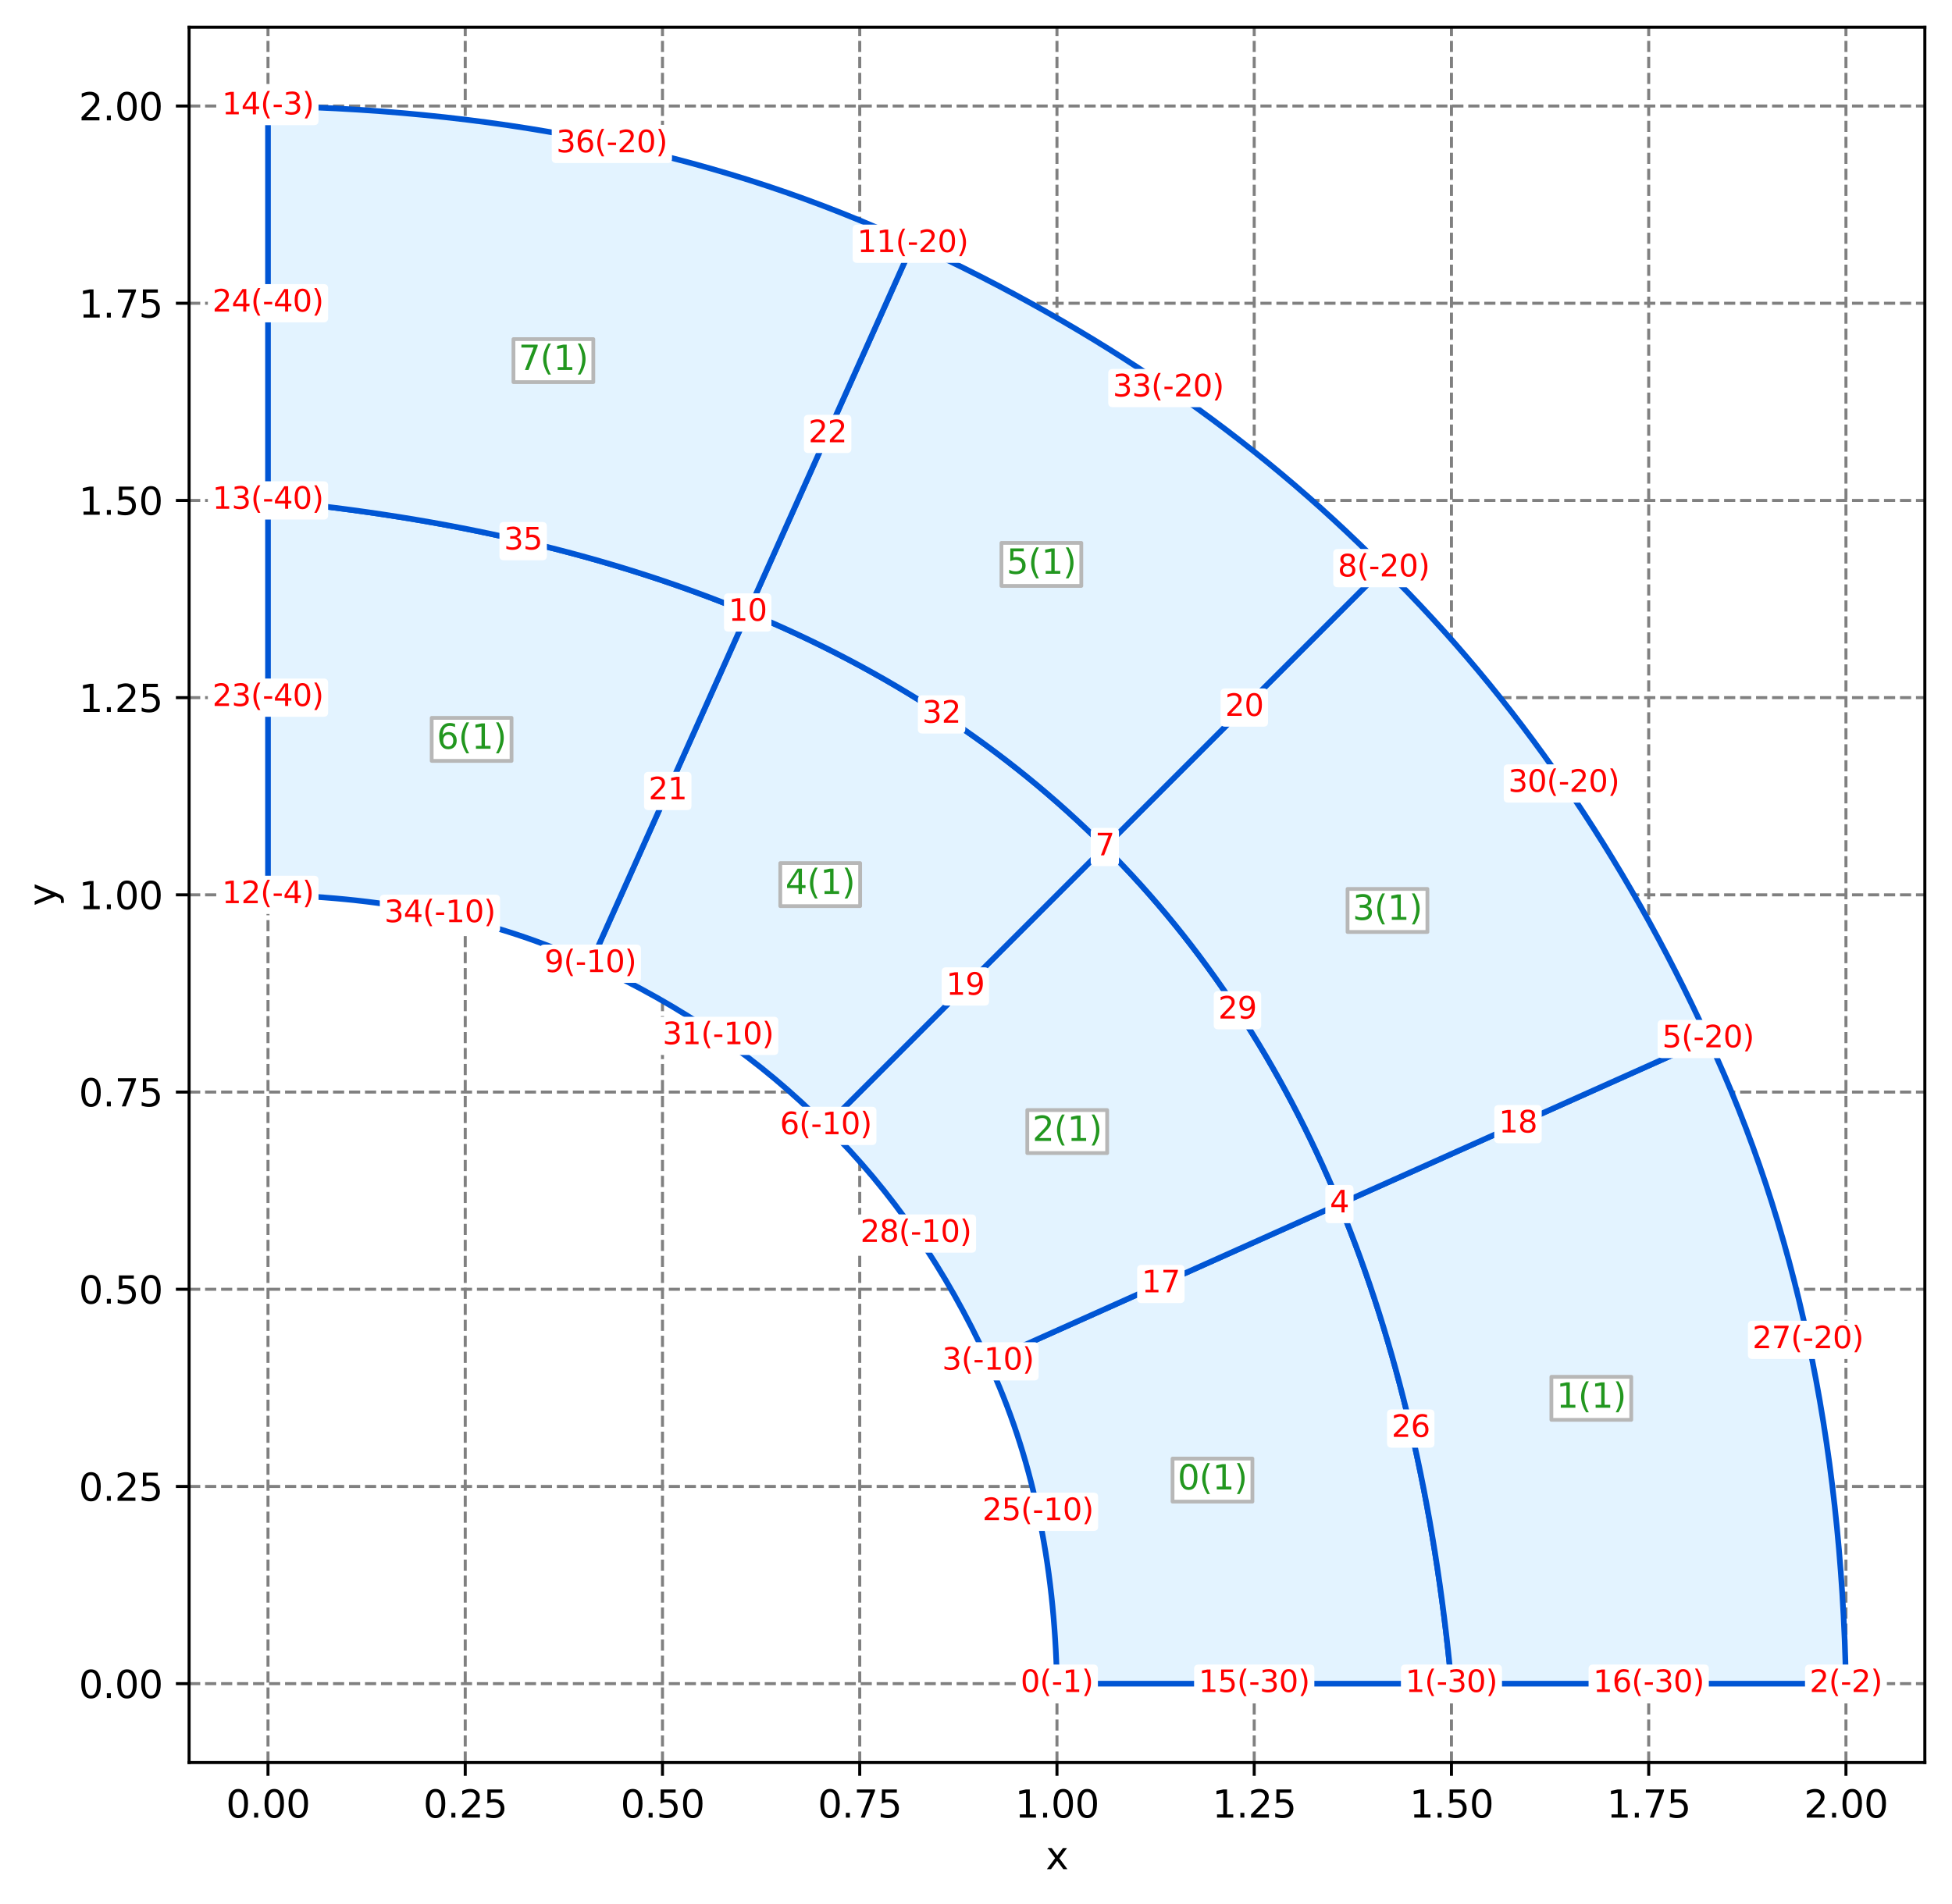 <?xml version="1.0" encoding="utf-8" standalone="no"?>
<!DOCTYPE svg PUBLIC "-//W3C//DTD SVG 1.1//EN"
  "http://www.w3.org/Graphics/SVG/1.1/DTD/svg11.dtd">
<svg xmlns:xlink="http://www.w3.org/1999/xlink" width="517.618pt" height="505.03pt" viewBox="0 0 517.618 505.03" xmlns="http://www.w3.org/2000/svg" version="1.1">
 <defs>
  <style type="text/css">*{stroke-linejoin: round; stroke-linecap: butt}</style>
 </defs>
 <g id="figure_1">
  <g id="patch_1">
   <path d="M 0 505.03 
L 517.618 505.03 
L 517.618 0 
L 0 0 
z
" style="fill: #ffffff"/>
  </g>
  <g id="axes_1">
   <g id="patch_2">
    <path d="M 50.144 467.474 
L 510.418 467.474 
L 510.418 7.2 
L 50.144 7.2 
z
" style="fill: #ffffff"/>
   </g>
   <g id="matplotlib.axis_1">
    <g id="xtick_1">
     <g id="line2d_1">
      <path d="M 71.065 467.474 
L 71.065 7.2 
" clip-path="url(#pecf9256072)" style="fill: none; stroke-dasharray: 2.96,1.28; stroke-dashoffset: 0; stroke: #808080; stroke-width: 0.8"/>
     </g>
     <g id="line2d_2">
      <defs>
       <path id="m383c540607" d="M 0 0 
L 0 3.5 
" style="stroke: #000000; stroke-width: 0.8"/>
      </defs>
      <g>
       <use xlink:href="#m383c540607" x="71.065" y="467.474" style="stroke: #000000; stroke-width: 0.8"/>
      </g>
     </g>
     <g id="text_1">
      <!-- 0.00 -->
      <g transform="translate(59.932 482.072)scale(0.1 -0.1)">
       <defs>
        <path id="DejaVuSans-30" d="M 2034 4250 
Q 1547 4250 1301 3770 
Q 1056 3291 1056 2328 
Q 1056 1369 1301 889 
Q 1547 409 2034 409 
Q 2525 409 2770 889 
Q 3016 1369 3016 2328 
Q 3016 3291 2770 3770 
Q 2525 4250 2034 4250 
z
M 2034 4750 
Q 2819 4750 3233 4129 
Q 3647 3509 3647 2328 
Q 3647 1150 3233 529 
Q 2819 -91 2034 -91 
Q 1250 -91 836 529 
Q 422 1150 422 2328 
Q 422 3509 836 4129 
Q 1250 4750 2034 4750 
z
" transform="scale(0.016)"/>
        <path id="DejaVuSans-2e" d="M 684 794 
L 1344 794 
L 1344 0 
L 684 0 
L 684 794 
z
" transform="scale(0.016)"/>
       </defs>
       <use xlink:href="#DejaVuSans-30"/>
       <use xlink:href="#DejaVuSans-2e" x="63.623"/>
       <use xlink:href="#DejaVuSans-30" x="95.41"/>
       <use xlink:href="#DejaVuSans-30" x="159.033"/>
      </g>
     </g>
    </g>
    <g id="xtick_2">
     <g id="line2d_3">
      <path d="M 123.369 467.474 
L 123.369 7.2 
" clip-path="url(#pecf9256072)" style="fill: none; stroke-dasharray: 2.96,1.28; stroke-dashoffset: 0; stroke: #808080; stroke-width: 0.8"/>
     </g>
     <g id="line2d_4">
      <g>
       <use xlink:href="#m383c540607" x="123.369" y="467.474" style="stroke: #000000; stroke-width: 0.8"/>
      </g>
     </g>
     <g id="text_2">
      <!-- 0.25 -->
      <g transform="translate(112.236 482.072)scale(0.1 -0.1)">
       <defs>
        <path id="DejaVuSans-32" d="M 1228 531 
L 3431 531 
L 3431 0 
L 469 0 
L 469 531 
Q 828 903 1448 1529 
Q 2069 2156 2228 2338 
Q 2531 2678 2651 2914 
Q 2772 3150 2772 3378 
Q 2772 3750 2511 3984 
Q 2250 4219 1831 4219 
Q 1534 4219 1204 4116 
Q 875 4013 500 3803 
L 500 4441 
Q 881 4594 1212 4672 
Q 1544 4750 1819 4750 
Q 2544 4750 2975 4387 
Q 3406 4025 3406 3419 
Q 3406 3131 3298 2873 
Q 3191 2616 2906 2266 
Q 2828 2175 2409 1742 
Q 1991 1309 1228 531 
z
" transform="scale(0.016)"/>
        <path id="DejaVuSans-35" d="M 691 4666 
L 3169 4666 
L 3169 4134 
L 1269 4134 
L 1269 2991 
Q 1406 3038 1543 3061 
Q 1681 3084 1819 3084 
Q 2600 3084 3056 2656 
Q 3513 2228 3513 1497 
Q 3513 744 3044 326 
Q 2575 -91 1722 -91 
Q 1428 -91 1123 -41 
Q 819 9 494 109 
L 494 744 
Q 775 591 1075 516 
Q 1375 441 1709 441 
Q 2250 441 2565 725 
Q 2881 1009 2881 1497 
Q 2881 1984 2565 2268 
Q 2250 2553 1709 2553 
Q 1456 2553 1204 2497 
Q 953 2441 691 2322 
L 691 4666 
z
" transform="scale(0.016)"/>
       </defs>
       <use xlink:href="#DejaVuSans-30"/>
       <use xlink:href="#DejaVuSans-2e" x="63.623"/>
       <use xlink:href="#DejaVuSans-32" x="95.41"/>
       <use xlink:href="#DejaVuSans-35" x="159.033"/>
      </g>
     </g>
    </g>
    <g id="xtick_3">
     <g id="line2d_5">
      <path d="M 175.673 467.474 
L 175.673 7.2 
" clip-path="url(#pecf9256072)" style="fill: none; stroke-dasharray: 2.96,1.28; stroke-dashoffset: 0; stroke: #808080; stroke-width: 0.8"/>
     </g>
     <g id="line2d_6">
      <g>
       <use xlink:href="#m383c540607" x="175.673" y="467.474" style="stroke: #000000; stroke-width: 0.8"/>
      </g>
     </g>
     <g id="text_3">
      <!-- 0.50 -->
      <g transform="translate(164.54 482.072)scale(0.1 -0.1)">
       <use xlink:href="#DejaVuSans-30"/>
       <use xlink:href="#DejaVuSans-2e" x="63.623"/>
       <use xlink:href="#DejaVuSans-35" x="95.41"/>
       <use xlink:href="#DejaVuSans-30" x="159.033"/>
      </g>
     </g>
    </g>
    <g id="xtick_4">
     <g id="line2d_7">
      <path d="M 227.977 467.474 
L 227.977 7.2 
" clip-path="url(#pecf9256072)" style="fill: none; stroke-dasharray: 2.96,1.28; stroke-dashoffset: 0; stroke: #808080; stroke-width: 0.8"/>
     </g>
     <g id="line2d_8">
      <g>
       <use xlink:href="#m383c540607" x="227.977" y="467.474" style="stroke: #000000; stroke-width: 0.8"/>
      </g>
     </g>
     <g id="text_4">
      <!-- 0.75 -->
      <g transform="translate(216.844 482.072)scale(0.1 -0.1)">
       <defs>
        <path id="DejaVuSans-37" d="M 525 4666 
L 3525 4666 
L 3525 4397 
L 1831 0 
L 1172 0 
L 2766 4134 
L 525 4134 
L 525 4666 
z
" transform="scale(0.016)"/>
       </defs>
       <use xlink:href="#DejaVuSans-30"/>
       <use xlink:href="#DejaVuSans-2e" x="63.623"/>
       <use xlink:href="#DejaVuSans-37" x="95.41"/>
       <use xlink:href="#DejaVuSans-35" x="159.033"/>
      </g>
     </g>
    </g>
    <g id="xtick_5">
     <g id="line2d_9">
      <path d="M 280.281 467.474 
L 280.281 7.2 
" clip-path="url(#pecf9256072)" style="fill: none; stroke-dasharray: 2.96,1.28; stroke-dashoffset: 0; stroke: #808080; stroke-width: 0.8"/>
     </g>
     <g id="line2d_10">
      <g>
       <use xlink:href="#m383c540607" x="280.281" y="467.474" style="stroke: #000000; stroke-width: 0.8"/>
      </g>
     </g>
     <g id="text_5">
      <!-- 1.00 -->
      <g transform="translate(269.148 482.072)scale(0.1 -0.1)">
       <defs>
        <path id="DejaVuSans-31" d="M 794 531 
L 1825 531 
L 1825 4091 
L 703 3866 
L 703 4441 
L 1819 4666 
L 2450 4666 
L 2450 531 
L 3481 531 
L 3481 0 
L 794 0 
L 794 531 
z
" transform="scale(0.016)"/>
       </defs>
       <use xlink:href="#DejaVuSans-31"/>
       <use xlink:href="#DejaVuSans-2e" x="63.623"/>
       <use xlink:href="#DejaVuSans-30" x="95.41"/>
       <use xlink:href="#DejaVuSans-30" x="159.033"/>
      </g>
     </g>
    </g>
    <g id="xtick_6">
     <g id="line2d_11">
      <path d="M 332.585 467.474 
L 332.585 7.2 
" clip-path="url(#pecf9256072)" style="fill: none; stroke-dasharray: 2.96,1.28; stroke-dashoffset: 0; stroke: #808080; stroke-width: 0.8"/>
     </g>
     <g id="line2d_12">
      <g>
       <use xlink:href="#m383c540607" x="332.585" y="467.474" style="stroke: #000000; stroke-width: 0.8"/>
      </g>
     </g>
     <g id="text_6">
      <!-- 1.25 -->
      <g transform="translate(321.452 482.072)scale(0.1 -0.1)">
       <use xlink:href="#DejaVuSans-31"/>
       <use xlink:href="#DejaVuSans-2e" x="63.623"/>
       <use xlink:href="#DejaVuSans-32" x="95.41"/>
       <use xlink:href="#DejaVuSans-35" x="159.033"/>
      </g>
     </g>
    </g>
    <g id="xtick_7">
     <g id="line2d_13">
      <path d="M 384.888 467.474 
L 384.888 7.2 
" clip-path="url(#pecf9256072)" style="fill: none; stroke-dasharray: 2.96,1.28; stroke-dashoffset: 0; stroke: #808080; stroke-width: 0.8"/>
     </g>
     <g id="line2d_14">
      <g>
       <use xlink:href="#m383c540607" x="384.888" y="467.474" style="stroke: #000000; stroke-width: 0.8"/>
      </g>
     </g>
     <g id="text_7">
      <!-- 1.50 -->
      <g transform="translate(373.756 482.072)scale(0.1 -0.1)">
       <use xlink:href="#DejaVuSans-31"/>
       <use xlink:href="#DejaVuSans-2e" x="63.623"/>
       <use xlink:href="#DejaVuSans-35" x="95.41"/>
       <use xlink:href="#DejaVuSans-30" x="159.033"/>
      </g>
     </g>
    </g>
    <g id="xtick_8">
     <g id="line2d_15">
      <path d="M 437.192 467.474 
L 437.192 7.2 
" clip-path="url(#pecf9256072)" style="fill: none; stroke-dasharray: 2.96,1.28; stroke-dashoffset: 0; stroke: #808080; stroke-width: 0.8"/>
     </g>
     <g id="line2d_16">
      <g>
       <use xlink:href="#m383c540607" x="437.192" y="467.474" style="stroke: #000000; stroke-width: 0.8"/>
      </g>
     </g>
     <g id="text_8">
      <!-- 1.75 -->
      <g transform="translate(426.06 482.072)scale(0.1 -0.1)">
       <use xlink:href="#DejaVuSans-31"/>
       <use xlink:href="#DejaVuSans-2e" x="63.623"/>
       <use xlink:href="#DejaVuSans-37" x="95.41"/>
       <use xlink:href="#DejaVuSans-35" x="159.033"/>
      </g>
     </g>
    </g>
    <g id="xtick_9">
     <g id="line2d_17">
      <path d="M 489.496 467.474 
L 489.496 7.2 
" clip-path="url(#pecf9256072)" style="fill: none; stroke-dasharray: 2.96,1.28; stroke-dashoffset: 0; stroke: #808080; stroke-width: 0.8"/>
     </g>
     <g id="line2d_18">
      <g>
       <use xlink:href="#m383c540607" x="489.496" y="467.474" style="stroke: #000000; stroke-width: 0.8"/>
      </g>
     </g>
     <g id="text_9">
      <!-- 2.00 -->
      <g transform="translate(478.363 482.072)scale(0.1 -0.1)">
       <use xlink:href="#DejaVuSans-32"/>
       <use xlink:href="#DejaVuSans-2e" x="63.623"/>
       <use xlink:href="#DejaVuSans-30" x="95.41"/>
       <use xlink:href="#DejaVuSans-30" x="159.033"/>
      </g>
     </g>
    </g>
    <g id="text_10">
     <!-- x -->
     <g transform="translate(277.321 495.751)scale(0.1 -0.1)">
      <defs>
       <path id="DejaVuSans-78" d="M 3513 3500 
L 2247 1797 
L 3578 0 
L 2900 0 
L 1881 1375 
L 863 0 
L 184 0 
L 1544 1831 
L 300 3500 
L 978 3500 
L 1906 2253 
L 2834 3500 
L 3513 3500 
z
" transform="scale(0.016)"/>
      </defs>
      <use xlink:href="#DejaVuSans-78"/>
     </g>
    </g>
   </g>
   <g id="matplotlib.axis_2">
    <g id="ytick_1">
     <g id="line2d_19">
      <path d="M 50.144 446.552 
L 510.418 446.552 
" clip-path="url(#pecf9256072)" style="fill: none; stroke-dasharray: 2.96,1.28; stroke-dashoffset: 0; stroke: #808080; stroke-width: 0.8"/>
     </g>
     <g id="line2d_20">
      <defs>
       <path id="mb404693dd2" d="M 0 0 
L -3.5 0 
" style="stroke: #000000; stroke-width: 0.8"/>
      </defs>
      <g>
       <use xlink:href="#mb404693dd2" x="50.144" y="446.552" style="stroke: #000000; stroke-width: 0.8"/>
      </g>
     </g>
     <g id="text_11">
      <!-- 0.00 -->
      <g transform="translate(20.878 450.352)scale(0.1 -0.1)">
       <use xlink:href="#DejaVuSans-30"/>
       <use xlink:href="#DejaVuSans-2e" x="63.623"/>
       <use xlink:href="#DejaVuSans-30" x="95.41"/>
       <use xlink:href="#DejaVuSans-30" x="159.033"/>
      </g>
     </g>
    </g>
    <g id="ytick_2">
     <g id="line2d_21">
      <path d="M 50.144 394.249 
L 510.418 394.249 
" clip-path="url(#pecf9256072)" style="fill: none; stroke-dasharray: 2.96,1.28; stroke-dashoffset: 0; stroke: #808080; stroke-width: 0.8"/>
     </g>
     <g id="line2d_22">
      <g>
       <use xlink:href="#mb404693dd2" x="50.144" y="394.249" style="stroke: #000000; stroke-width: 0.8"/>
      </g>
     </g>
     <g id="text_12">
      <!-- 0.25 -->
      <g transform="translate(20.878 398.048)scale(0.1 -0.1)">
       <use xlink:href="#DejaVuSans-30"/>
       <use xlink:href="#DejaVuSans-2e" x="63.623"/>
       <use xlink:href="#DejaVuSans-32" x="95.41"/>
       <use xlink:href="#DejaVuSans-35" x="159.033"/>
      </g>
     </g>
    </g>
    <g id="ytick_3">
     <g id="line2d_23">
      <path d="M 50.144 341.945 
L 510.418 341.945 
" clip-path="url(#pecf9256072)" style="fill: none; stroke-dasharray: 2.96,1.28; stroke-dashoffset: 0; stroke: #808080; stroke-width: 0.8"/>
     </g>
     <g id="line2d_24">
      <g>
       <use xlink:href="#mb404693dd2" x="50.144" y="341.945" style="stroke: #000000; stroke-width: 0.8"/>
      </g>
     </g>
     <g id="text_13">
      <!-- 0.50 -->
      <g transform="translate(20.878 345.744)scale(0.1 -0.1)">
       <use xlink:href="#DejaVuSans-30"/>
       <use xlink:href="#DejaVuSans-2e" x="63.623"/>
       <use xlink:href="#DejaVuSans-35" x="95.41"/>
       <use xlink:href="#DejaVuSans-30" x="159.033"/>
      </g>
     </g>
    </g>
    <g id="ytick_4">
     <g id="line2d_25">
      <path d="M 50.144 289.641 
L 510.418 289.641 
" clip-path="url(#pecf9256072)" style="fill: none; stroke-dasharray: 2.96,1.28; stroke-dashoffset: 0; stroke: #808080; stroke-width: 0.8"/>
     </g>
     <g id="line2d_26">
      <g>
       <use xlink:href="#mb404693dd2" x="50.144" y="289.641" style="stroke: #000000; stroke-width: 0.8"/>
      </g>
     </g>
     <g id="text_14">
      <!-- 0.75 -->
      <g transform="translate(20.878 293.44)scale(0.1 -0.1)">
       <use xlink:href="#DejaVuSans-30"/>
       <use xlink:href="#DejaVuSans-2e" x="63.623"/>
       <use xlink:href="#DejaVuSans-37" x="95.41"/>
       <use xlink:href="#DejaVuSans-35" x="159.033"/>
      </g>
     </g>
    </g>
    <g id="ytick_5">
     <g id="line2d_27">
      <path d="M 50.144 237.337 
L 510.418 237.337 
" clip-path="url(#pecf9256072)" style="fill: none; stroke-dasharray: 2.96,1.28; stroke-dashoffset: 0; stroke: #808080; stroke-width: 0.8"/>
     </g>
     <g id="line2d_28">
      <g>
       <use xlink:href="#mb404693dd2" x="50.144" y="237.337" style="stroke: #000000; stroke-width: 0.8"/>
      </g>
     </g>
     <g id="text_15">
      <!-- 1.00 -->
      <g transform="translate(20.878 241.136)scale(0.1 -0.1)">
       <use xlink:href="#DejaVuSans-31"/>
       <use xlink:href="#DejaVuSans-2e" x="63.623"/>
       <use xlink:href="#DejaVuSans-30" x="95.41"/>
       <use xlink:href="#DejaVuSans-30" x="159.033"/>
      </g>
     </g>
    </g>
    <g id="ytick_6">
     <g id="line2d_29">
      <path d="M 50.144 185.033 
L 510.418 185.033 
" clip-path="url(#pecf9256072)" style="fill: none; stroke-dasharray: 2.96,1.28; stroke-dashoffset: 0; stroke: #808080; stroke-width: 0.8"/>
     </g>
     <g id="line2d_30">
      <g>
       <use xlink:href="#mb404693dd2" x="50.144" y="185.033" style="stroke: #000000; stroke-width: 0.8"/>
      </g>
     </g>
     <g id="text_16">
      <!-- 1.25 -->
      <g transform="translate(20.878 188.832)scale(0.1 -0.1)">
       <use xlink:href="#DejaVuSans-31"/>
       <use xlink:href="#DejaVuSans-2e" x="63.623"/>
       <use xlink:href="#DejaVuSans-32" x="95.41"/>
       <use xlink:href="#DejaVuSans-35" x="159.033"/>
      </g>
     </g>
    </g>
    <g id="ytick_7">
     <g id="line2d_31">
      <path d="M 50.144 132.729 
L 510.418 132.729 
" clip-path="url(#pecf9256072)" style="fill: none; stroke-dasharray: 2.96,1.28; stroke-dashoffset: 0; stroke: #808080; stroke-width: 0.8"/>
     </g>
     <g id="line2d_32">
      <g>
       <use xlink:href="#mb404693dd2" x="50.144" y="132.729" style="stroke: #000000; stroke-width: 0.8"/>
      </g>
     </g>
     <g id="text_17">
      <!-- 1.50 -->
      <g transform="translate(20.878 136.528)scale(0.1 -0.1)">
       <use xlink:href="#DejaVuSans-31"/>
       <use xlink:href="#DejaVuSans-2e" x="63.623"/>
       <use xlink:href="#DejaVuSans-35" x="95.41"/>
       <use xlink:href="#DejaVuSans-30" x="159.033"/>
      </g>
     </g>
    </g>
    <g id="ytick_8">
     <g id="line2d_33">
      <path d="M 50.144 80.425 
L 510.418 80.425 
" clip-path="url(#pecf9256072)" style="fill: none; stroke-dasharray: 2.96,1.28; stroke-dashoffset: 0; stroke: #808080; stroke-width: 0.8"/>
     </g>
     <g id="line2d_34">
      <g>
       <use xlink:href="#mb404693dd2" x="50.144" y="80.425" style="stroke: #000000; stroke-width: 0.8"/>
      </g>
     </g>
     <g id="text_18">
      <!-- 1.75 -->
      <g transform="translate(20.878 84.225)scale(0.1 -0.1)">
       <use xlink:href="#DejaVuSans-31"/>
       <use xlink:href="#DejaVuSans-2e" x="63.623"/>
       <use xlink:href="#DejaVuSans-37" x="95.41"/>
       <use xlink:href="#DejaVuSans-35" x="159.033"/>
      </g>
     </g>
    </g>
    <g id="ytick_9">
     <g id="line2d_35">
      <path d="M 50.144 28.122 
L 510.418 28.122 
" clip-path="url(#pecf9256072)" style="fill: none; stroke-dasharray: 2.96,1.28; stroke-dashoffset: 0; stroke: #808080; stroke-width: 0.8"/>
     </g>
     <g id="line2d_36">
      <g>
       <use xlink:href="#mb404693dd2" x="50.144" y="28.122" style="stroke: #000000; stroke-width: 0.8"/>
      </g>
     </g>
     <g id="text_19">
      <!-- 2.00 -->
      <g transform="translate(20.878 31.921)scale(0.1 -0.1)">
       <use xlink:href="#DejaVuSans-32"/>
       <use xlink:href="#DejaVuSans-2e" x="63.623"/>
       <use xlink:href="#DejaVuSans-30" x="95.41"/>
       <use xlink:href="#DejaVuSans-30" x="159.033"/>
      </g>
     </g>
    </g>
    <g id="text_20">
     <!-- y -->
     <g transform="translate(14.798 240.296)rotate(-90)scale(0.1 -0.1)">
      <defs>
       <path id="DejaVuSans-79" d="M 2059 -325 
Q 1816 -950 1584 -1140 
Q 1353 -1331 966 -1331 
L 506 -1331 
L 506 -850 
L 844 -850 
Q 1081 -850 1212 -737 
Q 1344 -625 1503 -206 
L 1606 56 
L 191 3500 
L 800 3500 
L 1894 763 
L 2988 3500 
L 3597 3500 
L 2059 -325 
z
" transform="scale(0.016)"/>
      </defs>
      <use xlink:href="#DejaVuSans-79"/>
     </g>
    </g>
   </g>
   <g id="patch_3">
    <path d="M 280.281 446.552 
Q 332.585 446.552 384.888 446.552 
Q 378.158 374.827 355.179 319.35 
Q 307.056 340.896 262.016 361.061 
Q 279.356 398.113 280.281 446.552 
" style="fill: #e3f3ff; stroke: #0055d4; stroke-width: 1.5; stroke-linejoin: miter"/>
   </g>
   <g id="patch_4">
    <path d="M 384.888 446.552 
Q 437.192 446.552 489.496 446.552 
Q 487.648 349.674 452.967 275.569 
Q 400.989 298.84 355.179 319.35 
Q 378.158 374.827 384.888 446.552 
" style="fill: #e3f3ff; stroke: #0055d4; stroke-width: 1.5; stroke-linejoin: miter"/>
   </g>
   <g id="patch_5">
    <path d="M 262.016 361.061 
Q 307.056 340.896 355.179 319.35 
Q 332.2 263.874 292.972 224.646 
Q 255.987 261.63 219.003 298.615 
Q 245.249 324.511 262.016 361.061 
" style="fill: #e3f3ff; stroke: #0055d4; stroke-width: 1.5; stroke-linejoin: miter"/>
   </g>
   <g id="patch_6">
    <path d="M 355.179 319.35 
Q 400.989 298.84 452.967 275.569 
Q 419.432 202.47 366.941 150.677 
Q 329.956 187.662 292.972 224.646 
Q 332.2 263.874 355.179 319.35 
" style="fill: #e3f3ff; stroke: #0055d4; stroke-width: 1.5; stroke-linejoin: miter"/>
   </g>
   <g id="patch_7">
    <path d="M 219.003 298.615 
Q 255.987 261.63 292.972 224.646 
Q 253.744 185.418 198.267 162.439 
Q 176.722 210.562 156.557 255.601 
Q 193.107 272.369 219.003 298.615 
" style="fill: #e3f3ff; stroke: #0055d4; stroke-width: 1.5; stroke-linejoin: miter"/>
   </g>
   <g id="patch_8">
    <path d="M 292.972 224.646 
Q 329.956 187.662 366.941 150.677 
Q 315.148 98.186 242.049 64.65 
Q 218.777 116.629 198.267 162.439 
Q 253.744 185.418 292.972 224.646 
" style="fill: #e3f3ff; stroke: #0055d4; stroke-width: 1.5; stroke-linejoin: miter"/>
   </g>
   <g id="patch_9">
    <path d="M 156.557 255.601 
Q 176.722 210.562 198.267 162.439 
Q 142.791 139.46 71.065 132.729 
Q 71.065 185.033 71.065 237.337 
Q 119.505 238.261 156.557 255.601 
" style="fill: #e3f3ff; stroke: #0055d4; stroke-width: 1.5; stroke-linejoin: miter"/>
   </g>
   <g id="patch_10">
    <path d="M 198.267 162.439 
Q 218.777 116.629 242.049 64.65 
Q 167.944 29.97 71.065 28.122 
Q 71.065 80.425 71.065 132.729 
Q 142.791 139.46 198.267 162.439 
" style="fill: #e3f3ff; stroke: #0055d4; stroke-width: 1.5; stroke-linejoin: miter"/>
   </g>
   <g id="patch_11">
    <path d="M 50.144 467.474 
L 50.144 7.2 
" style="fill: none; stroke: #000000; stroke-width: 0.8; stroke-linejoin: miter; stroke-linecap: square"/>
   </g>
   <g id="patch_12">
    <path d="M 510.418 467.474 
L 510.418 7.2 
" style="fill: none; stroke: #000000; stroke-width: 0.8; stroke-linejoin: miter; stroke-linecap: square"/>
   </g>
   <g id="patch_13">
    <path d="M 50.144 467.474 
L 510.418 467.474 
" style="fill: none; stroke: #000000; stroke-width: 0.8; stroke-linejoin: miter; stroke-linecap: square"/>
   </g>
   <g id="patch_14">
    <path d="M 50.144 7.2 
L 510.418 7.2 
" style="fill: none; stroke: #000000; stroke-width: 0.8; stroke-linejoin: miter; stroke-linecap: square"/>
   </g>
   <g id="text_21">
    <g id="patch_15">
     <path d="M 310.928 398.264 
L 332.103 398.264 
L 332.103 386.853 
L 310.928 386.853 
z
" style="fill: #ffffff; stroke: #b7b7b7; stroke-linejoin: miter"/>
    </g>
    <!-- 0(1) -->
    <g style="fill: #22971f" transform="translate(312.278 395.042)scale(0.09 -0.09)">
     <defs>
      <path id="DejaVuSans-28" d="M 1984 4856 
Q 1566 4138 1362 3434 
Q 1159 2731 1159 2009 
Q 1159 1288 1364 580 
Q 1569 -128 1984 -844 
L 1484 -844 
Q 1016 -109 783 600 
Q 550 1309 550 2009 
Q 550 2706 781 3412 
Q 1013 4119 1484 4856 
L 1984 4856 
z
" transform="scale(0.016)"/>
      <path id="DejaVuSans-29" d="M 513 4856 
L 1013 4856 
Q 1481 4119 1714 3412 
Q 1947 2706 1947 2009 
Q 1947 1309 1714 600 
Q 1481 -109 1013 -844 
L 513 -844 
Q 928 -128 1133 580 
Q 1338 1288 1338 2009 
Q 1338 2731 1133 3434 
Q 928 4138 513 4856 
z
" transform="scale(0.016)"/>
     </defs>
     <use xlink:href="#DejaVuSans-30"/>
     <use xlink:href="#DejaVuSans-28" x="63.623"/>
     <use xlink:href="#DejaVuSans-31" x="102.637"/>
     <use xlink:href="#DejaVuSans-29" x="166.26"/>
    </g>
   </g>
   <g id="text_22">
    <g id="patch_16">
     <path d="M 411.386 376.578 
L 432.561 376.578 
L 432.561 365.168 
L 411.386 365.168 
z
" style="fill: #ffffff; stroke: #b7b7b7; stroke-linejoin: miter"/>
    </g>
    <!-- 1(1) -->
    <g style="fill: #22971f" transform="translate(412.736 373.356)scale(0.09 -0.09)">
     <use xlink:href="#DejaVuSans-31"/>
     <use xlink:href="#DejaVuSans-28" x="63.623"/>
     <use xlink:href="#DejaVuSans-31" x="102.637"/>
     <use xlink:href="#DejaVuSans-29" x="166.26"/>
    </g>
   </g>
   <g id="text_23">
    <g id="patch_17">
     <path d="M 272.412 305.826 
L 293.588 305.826 
L 293.588 294.415 
L 272.412 294.415 
z
" style="fill: #ffffff; stroke: #b7b7b7; stroke-linejoin: miter"/>
    </g>
    <!-- 2(1) -->
    <g style="fill: #22971f" transform="translate(273.762 302.604)scale(0.09 -0.09)">
     <use xlink:href="#DejaVuSans-32"/>
     <use xlink:href="#DejaVuSans-28" x="63.623"/>
     <use xlink:href="#DejaVuSans-31" x="102.637"/>
     <use xlink:href="#DejaVuSans-29" x="166.26"/>
    </g>
   </g>
   <g id="text_24">
    <g id="patch_18">
     <path d="M 357.334 247.178 
L 378.51 247.178 
L 378.51 235.768 
L 357.334 235.768 
z
" style="fill: #ffffff; stroke: #b7b7b7; stroke-linejoin: miter"/>
    </g>
    <!-- 3(1) -->
    <g style="fill: #22971f" transform="translate(358.684 243.957)scale(0.09 -0.09)">
     <defs>
      <path id="DejaVuSans-33" d="M 2597 2516 
Q 3050 2419 3304 2112 
Q 3559 1806 3559 1356 
Q 3559 666 3084 287 
Q 2609 -91 1734 -91 
Q 1441 -91 1130 -33 
Q 819 25 488 141 
L 488 750 
Q 750 597 1062 519 
Q 1375 441 1716 441 
Q 2309 441 2620 675 
Q 2931 909 2931 1356 
Q 2931 1769 2642 2001 
Q 2353 2234 1838 2234 
L 1294 2234 
L 1294 2753 
L 1863 2753 
Q 2328 2753 2575 2939 
Q 2822 3125 2822 3475 
Q 2822 3834 2567 4026 
Q 2313 4219 1838 4219 
Q 1578 4219 1281 4162 
Q 984 4106 628 3988 
L 628 4550 
Q 988 4650 1302 4700 
Q 1616 4750 1894 4750 
Q 2613 4750 3031 4423 
Q 3450 4097 3450 3541 
Q 3450 3153 3228 2886 
Q 3006 2619 2597 2516 
z
" transform="scale(0.016)"/>
     </defs>
     <use xlink:href="#DejaVuSans-33"/>
     <use xlink:href="#DejaVuSans-28" x="63.623"/>
     <use xlink:href="#DejaVuSans-31" x="102.637"/>
     <use xlink:href="#DejaVuSans-29" x="166.26"/>
    </g>
   </g>
   <g id="text_25">
    <g id="patch_19">
     <path d="M 206.91 240.323 
L 228.085 240.323 
L 228.085 228.913 
L 206.91 228.913 
z
" style="fill: #ffffff; stroke: #b7b7b7; stroke-linejoin: miter"/>
    </g>
    <!-- 4(1) -->
    <g style="fill: #22971f" transform="translate(208.26 237.101)scale(0.09 -0.09)">
     <defs>
      <path id="DejaVuSans-34" d="M 2419 4116 
L 825 1625 
L 2419 1625 
L 2419 4116 
z
M 2253 4666 
L 3047 4666 
L 3047 1625 
L 3713 1625 
L 3713 1100 
L 3047 1100 
L 3047 0 
L 2419 0 
L 2419 1100 
L 313 1100 
L 313 1709 
L 2253 4666 
z
" transform="scale(0.016)"/>
     </defs>
     <use xlink:href="#DejaVuSans-34"/>
     <use xlink:href="#DejaVuSans-28" x="63.623"/>
     <use xlink:href="#DejaVuSans-31" x="102.637"/>
     <use xlink:href="#DejaVuSans-29" x="166.26"/>
    </g>
   </g>
   <g id="text_26">
    <g id="patch_20">
     <path d="M 265.557 155.401 
L 286.732 155.401 
L 286.732 143.991 
L 265.557 143.991 
z
" style="fill: #ffffff; stroke: #b7b7b7; stroke-linejoin: miter"/>
    </g>
    <!-- 5(1) -->
    <g style="fill: #22971f" transform="translate(266.907 152.179)scale(0.09 -0.09)">
     <use xlink:href="#DejaVuSans-35"/>
     <use xlink:href="#DejaVuSans-28" x="63.623"/>
     <use xlink:href="#DejaVuSans-31" x="102.637"/>
     <use xlink:href="#DejaVuSans-29" x="166.26"/>
    </g>
   </g>
   <g id="text_27">
    <g id="patch_21">
     <path d="M 114.472 201.807 
L 135.647 201.807 
L 135.647 190.397 
L 114.472 190.397 
z
" style="fill: #ffffff; stroke: #b7b7b7; stroke-linejoin: miter"/>
    </g>
    <!-- 6(1) -->
    <g style="fill: #22971f" transform="translate(115.822 198.586)scale(0.09 -0.09)">
     <defs>
      <path id="DejaVuSans-36" d="M 2113 2584 
Q 1688 2584 1439 2293 
Q 1191 2003 1191 1497 
Q 1191 994 1439 701 
Q 1688 409 2113 409 
Q 2538 409 2786 701 
Q 3034 994 3034 1497 
Q 3034 2003 2786 2293 
Q 2538 2584 2113 2584 
z
M 3366 4563 
L 3366 3988 
Q 3128 4100 2886 4159 
Q 2644 4219 2406 4219 
Q 1781 4219 1451 3797 
Q 1122 3375 1075 2522 
Q 1259 2794 1537 2939 
Q 1816 3084 2150 3084 
Q 2853 3084 3261 2657 
Q 3669 2231 3669 1497 
Q 3669 778 3244 343 
Q 2819 -91 2113 -91 
Q 1303 -91 875 529 
Q 447 1150 447 2328 
Q 447 3434 972 4092 
Q 1497 4750 2381 4750 
Q 2619 4750 2861 4703 
Q 3103 4656 3366 4563 
z
" transform="scale(0.016)"/>
     </defs>
     <use xlink:href="#DejaVuSans-36"/>
     <use xlink:href="#DejaVuSans-28" x="63.623"/>
     <use xlink:href="#DejaVuSans-31" x="102.637"/>
     <use xlink:href="#DejaVuSans-29" x="166.26"/>
    </g>
   </g>
   <g id="text_28">
    <g id="patch_22">
     <path d="M 136.157 101.349 
L 157.332 101.349 
L 157.332 89.939 
L 136.157 89.939 
z
" style="fill: #ffffff; stroke: #b7b7b7; stroke-linejoin: miter"/>
    </g>
    <!-- 7(1) -->
    <g style="fill: #22971f" transform="translate(137.507 98.127)scale(0.09 -0.09)">
     <use xlink:href="#DejaVuSans-37"/>
     <use xlink:href="#DejaVuSans-28" x="63.623"/>
     <use xlink:href="#DejaVuSans-31" x="102.637"/>
     <use xlink:href="#DejaVuSans-29" x="166.26"/>
    </g>
   </g>
   <g id="text_29">
    <g id="patch_23">
     <path d="M 270.626 451.624 
L 289.935 451.624 
Q 291.135 451.624 291.135 450.424 
L 291.135 442.681 
Q 291.135 441.481 289.935 441.481 
L 270.626 441.481 
Q 269.426 441.481 269.426 442.681 
L 269.426 450.424 
Q 269.426 451.624 270.626 451.624 
z
" style="fill: #ffffff"/>
    </g>
    <!-- 0(-1) -->
    <g style="fill: #ff0000" transform="translate(270.626 448.76)scale(0.08 -0.08)">
     <defs>
      <path id="DejaVuSans-2d" d="M 313 2009 
L 1997 2009 
L 1997 1497 
L 313 1497 
L 313 2009 
z
" transform="scale(0.016)"/>
     </defs>
     <use xlink:href="#DejaVuSans-30"/>
     <use xlink:href="#DejaVuSans-28" x="63.623"/>
     <use xlink:href="#DejaVuSans-2d" x="102.637"/>
     <use xlink:href="#DejaVuSans-31" x="138.721"/>
     <use xlink:href="#DejaVuSans-29" x="202.344"/>
    </g>
   </g>
   <g id="text_30">
    <g id="patch_24">
     <path d="M 372.689 451.624 
L 397.088 451.624 
Q 398.288 451.624 398.288 450.424 
L 398.288 442.681 
Q 398.288 441.481 397.088 441.481 
L 372.689 441.481 
Q 371.489 441.481 371.489 442.681 
L 371.489 450.424 
Q 371.489 451.624 372.689 451.624 
z
" style="fill: #ffffff"/>
    </g>
    <!-- 1(-30) -->
    <g style="fill: #ff0000" transform="translate(372.689 448.76)scale(0.08 -0.08)">
     <use xlink:href="#DejaVuSans-31"/>
     <use xlink:href="#DejaVuSans-28" x="63.623"/>
     <use xlink:href="#DejaVuSans-2d" x="102.637"/>
     <use xlink:href="#DejaVuSans-33" x="138.721"/>
     <use xlink:href="#DejaVuSans-30" x="202.344"/>
     <use xlink:href="#DejaVuSans-29" x="265.967"/>
    </g>
   </g>
   <g id="text_31">
    <g id="patch_25">
     <path d="M 479.842 451.624 
L 499.151 451.624 
Q 500.351 451.624 500.351 450.424 
L 500.351 442.681 
Q 500.351 441.481 499.151 441.481 
L 479.842 441.481 
Q 478.642 441.481 478.642 442.681 
L 478.642 450.424 
Q 478.642 451.624 479.842 451.624 
z
" style="fill: #ffffff"/>
    </g>
    <!-- 2(-2) -->
    <g style="fill: #ff0000" transform="translate(479.842 448.76)scale(0.08 -0.08)">
     <use xlink:href="#DejaVuSans-32"/>
     <use xlink:href="#DejaVuSans-28" x="63.623"/>
     <use xlink:href="#DejaVuSans-2d" x="102.637"/>
     <use xlink:href="#DejaVuSans-32" x="138.721"/>
     <use xlink:href="#DejaVuSans-29" x="202.344"/>
    </g>
   </g>
   <g id="text_32">
    <g id="patch_26">
     <path d="M 249.817 366.132 
L 274.216 366.132 
Q 275.416 366.132 275.416 364.932 
L 275.416 357.19 
Q 275.416 355.99 274.216 355.99 
L 249.817 355.99 
Q 248.617 355.99 248.617 357.19 
L 248.617 364.932 
Q 248.617 366.132 249.817 366.132 
z
" style="fill: #ffffff"/>
    </g>
    <!-- 3(-10) -->
    <g style="fill: #ff0000" transform="translate(249.817 363.268)scale(0.08 -0.08)">
     <use xlink:href="#DejaVuSans-33"/>
     <use xlink:href="#DejaVuSans-28" x="63.623"/>
     <use xlink:href="#DejaVuSans-2d" x="102.637"/>
     <use xlink:href="#DejaVuSans-31" x="138.721"/>
     <use xlink:href="#DejaVuSans-30" x="202.344"/>
     <use xlink:href="#DejaVuSans-29" x="265.967"/>
    </g>
   </g>
   <g id="text_33">
    <g id="patch_27">
     <path d="M 352.634 324.422 
L 357.724 324.422 
Q 358.924 324.422 358.924 323.222 
L 358.924 315.479 
Q 358.924 314.279 357.724 314.279 
L 352.634 314.279 
Q 351.434 314.279 351.434 315.479 
L 351.434 323.222 
Q 351.434 324.422 352.634 324.422 
z
" style="fill: #ffffff"/>
    </g>
    <!-- 4 -->
    <g style="fill: #ff0000" transform="translate(352.634 321.558)scale(0.08 -0.08)">
     <use xlink:href="#DejaVuSans-34"/>
    </g>
   </g>
   <g id="text_34">
    <g id="patch_28">
     <path d="M 440.768 280.64 
L 465.167 280.64 
Q 466.367 280.64 466.367 279.44 
L 466.367 271.698 
Q 466.367 270.498 465.167 270.498 
L 440.768 270.498 
Q 439.568 270.498 439.568 271.698 
L 439.568 279.44 
Q 439.568 280.64 440.768 280.64 
z
" style="fill: #ffffff"/>
    </g>
    <!-- 5(-20) -->
    <g style="fill: #ff0000" transform="translate(440.768 277.777)scale(0.08 -0.08)">
     <use xlink:href="#DejaVuSans-35"/>
     <use xlink:href="#DejaVuSans-28" x="63.623"/>
     <use xlink:href="#DejaVuSans-2d" x="102.637"/>
     <use xlink:href="#DejaVuSans-32" x="138.721"/>
     <use xlink:href="#DejaVuSans-30" x="202.344"/>
     <use xlink:href="#DejaVuSans-29" x="265.967"/>
    </g>
   </g>
   <g id="text_35">
    <g id="patch_29">
     <path d="M 206.804 303.686 
L 231.202 303.686 
Q 232.402 303.686 232.402 302.486 
L 232.402 294.744 
Q 232.402 293.544 231.202 293.544 
L 206.804 293.544 
Q 205.604 293.544 205.604 294.744 
L 205.604 302.486 
Q 205.604 303.686 206.804 303.686 
z
" style="fill: #ffffff"/>
    </g>
    <!-- 6(-10) -->
    <g style="fill: #ff0000" transform="translate(206.804 300.822)scale(0.08 -0.08)">
     <use xlink:href="#DejaVuSans-36"/>
     <use xlink:href="#DejaVuSans-28" x="63.623"/>
     <use xlink:href="#DejaVuSans-2d" x="102.637"/>
     <use xlink:href="#DejaVuSans-31" x="138.721"/>
     <use xlink:href="#DejaVuSans-30" x="202.344"/>
     <use xlink:href="#DejaVuSans-29" x="265.967"/>
    </g>
   </g>
   <g id="text_36">
    <g id="patch_30">
     <path d="M 290.427 229.717 
L 295.517 229.717 
Q 296.717 229.717 296.717 228.517 
L 296.717 220.775 
Q 296.717 219.575 295.517 219.575 
L 290.427 219.575 
Q 289.227 219.575 289.227 220.775 
L 289.227 228.517 
Q 289.227 229.717 290.427 229.717 
z
" style="fill: #ffffff"/>
    </g>
    <!-- 7 -->
    <g style="fill: #ff0000" transform="translate(290.427 226.853)scale(0.08 -0.08)">
     <use xlink:href="#DejaVuSans-37"/>
    </g>
   </g>
   <g id="text_37">
    <g id="patch_31">
     <path d="M 354.741 155.748 
L 379.14 155.748 
Q 380.34 155.748 380.34 154.548 
L 380.34 146.806 
Q 380.34 145.606 379.14 145.606 
L 354.741 145.606 
Q 353.541 145.606 353.541 146.806 
L 353.541 154.548 
Q 353.541 155.748 354.741 155.748 
z
" style="fill: #ffffff"/>
    </g>
    <!-- 8(-20) -->
    <g style="fill: #ff0000" transform="translate(354.741 152.885)scale(0.08 -0.08)">
     <defs>
      <path id="DejaVuSans-38" d="M 2034 2216 
Q 1584 2216 1326 1975 
Q 1069 1734 1069 1313 
Q 1069 891 1326 650 
Q 1584 409 2034 409 
Q 2484 409 2743 651 
Q 3003 894 3003 1313 
Q 3003 1734 2745 1975 
Q 2488 2216 2034 2216 
z
M 1403 2484 
Q 997 2584 770 2862 
Q 544 3141 544 3541 
Q 544 4100 942 4425 
Q 1341 4750 2034 4750 
Q 2731 4750 3128 4425 
Q 3525 4100 3525 3541 
Q 3525 3141 3298 2862 
Q 3072 2584 2669 2484 
Q 3125 2378 3379 2068 
Q 3634 1759 3634 1313 
Q 3634 634 3220 271 
Q 2806 -91 2034 -91 
Q 1263 -91 848 271 
Q 434 634 434 1313 
Q 434 1759 690 2068 
Q 947 2378 1403 2484 
z
M 1172 3481 
Q 1172 3119 1398 2916 
Q 1625 2713 2034 2713 
Q 2441 2713 2670 2916 
Q 2900 3119 2900 3481 
Q 2900 3844 2670 4047 
Q 2441 4250 2034 4250 
Q 1625 4250 1398 4047 
Q 1172 3844 1172 3481 
z
" transform="scale(0.016)"/>
     </defs>
     <use xlink:href="#DejaVuSans-38"/>
     <use xlink:href="#DejaVuSans-28" x="63.623"/>
     <use xlink:href="#DejaVuSans-2d" x="102.637"/>
     <use xlink:href="#DejaVuSans-32" x="138.721"/>
     <use xlink:href="#DejaVuSans-30" x="202.344"/>
     <use xlink:href="#DejaVuSans-29" x="265.967"/>
    </g>
   </g>
   <g id="text_38">
    <g id="patch_32">
     <path d="M 144.358 260.673 
L 168.756 260.673 
Q 169.956 260.673 169.956 259.473 
L 169.956 251.73 
Q 169.956 250.53 168.756 250.53 
L 144.358 250.53 
Q 143.158 250.53 143.158 251.73 
L 143.158 259.473 
Q 143.158 260.673 144.358 260.673 
z
" style="fill: #ffffff"/>
    </g>
    <!-- 9(-10) -->
    <g style="fill: #ff0000" transform="translate(144.358 257.809)scale(0.08 -0.08)">
     <defs>
      <path id="DejaVuSans-39" d="M 703 97 
L 703 672 
Q 941 559 1184 500 
Q 1428 441 1663 441 
Q 2288 441 2617 861 
Q 2947 1281 2994 2138 
Q 2813 1869 2534 1725 
Q 2256 1581 1919 1581 
Q 1219 1581 811 2004 
Q 403 2428 403 3163 
Q 403 3881 828 4315 
Q 1253 4750 1959 4750 
Q 2769 4750 3195 4129 
Q 3622 3509 3622 2328 
Q 3622 1225 3098 567 
Q 2575 -91 1691 -91 
Q 1453 -91 1209 -44 
Q 966 3 703 97 
z
M 1959 2075 
Q 2384 2075 2632 2365 
Q 2881 2656 2881 3163 
Q 2881 3666 2632 3958 
Q 2384 4250 1959 4250 
Q 1534 4250 1286 3958 
Q 1038 3666 1038 3163 
Q 1038 2656 1286 2365 
Q 1534 2075 1959 2075 
z
" transform="scale(0.016)"/>
     </defs>
     <use xlink:href="#DejaVuSans-39"/>
     <use xlink:href="#DejaVuSans-28" x="63.623"/>
     <use xlink:href="#DejaVuSans-2d" x="102.637"/>
     <use xlink:href="#DejaVuSans-31" x="138.721"/>
     <use xlink:href="#DejaVuSans-30" x="202.344"/>
     <use xlink:href="#DejaVuSans-29" x="265.967"/>
    </g>
   </g>
   <g id="text_39">
    <g id="patch_33">
     <path d="M 193.177 167.51 
L 203.357 167.51 
Q 204.557 167.51 204.557 166.31 
L 204.557 158.568 
Q 204.557 157.368 203.357 157.368 
L 193.177 157.368 
Q 191.977 157.368 191.977 158.568 
L 191.977 166.31 
Q 191.977 167.51 193.177 167.51 
z
" style="fill: #ffffff"/>
    </g>
    <!-- 10 -->
    <g style="fill: #ff0000" transform="translate(193.177 164.646)scale(0.08 -0.08)">
     <use xlink:href="#DejaVuSans-31"/>
     <use xlink:href="#DejaVuSans-30" x="63.623"/>
    </g>
   </g>
   <g id="text_40">
    <g id="patch_34">
     <path d="M 227.304 69.722 
L 256.793 69.722 
Q 257.993 69.722 257.993 68.522 
L 257.993 60.779 
Q 257.993 59.579 256.793 59.579 
L 227.304 59.579 
Q 226.104 59.579 226.104 60.779 
L 226.104 68.522 
Q 226.104 69.722 227.304 69.722 
z
" style="fill: #ffffff"/>
    </g>
    <!-- 11(-20) -->
    <g style="fill: #ff0000" transform="translate(227.304 66.858)scale(0.08 -0.08)">
     <use xlink:href="#DejaVuSans-31"/>
     <use xlink:href="#DejaVuSans-31" x="63.623"/>
     <use xlink:href="#DejaVuSans-28" x="127.246"/>
     <use xlink:href="#DejaVuSans-2d" x="166.26"/>
     <use xlink:href="#DejaVuSans-32" x="202.344"/>
     <use xlink:href="#DejaVuSans-30" x="265.967"/>
     <use xlink:href="#DejaVuSans-29" x="329.59"/>
    </g>
   </g>
   <g id="text_41">
    <g id="patch_35">
     <path d="M 58.866 242.408 
L 83.265 242.408 
Q 84.465 242.408 84.465 241.208 
L 84.465 233.466 
Q 84.465 232.266 83.265 232.266 
L 58.866 232.266 
Q 57.666 232.266 57.666 233.466 
L 57.666 241.208 
Q 57.666 242.408 58.866 242.408 
z
" style="fill: #ffffff"/>
    </g>
    <!-- 12(-4) -->
    <g style="fill: #ff0000" transform="translate(58.866 239.544)scale(0.08 -0.08)">
     <use xlink:href="#DejaVuSans-31"/>
     <use xlink:href="#DejaVuSans-32" x="63.623"/>
     <use xlink:href="#DejaVuSans-28" x="127.246"/>
     <use xlink:href="#DejaVuSans-2d" x="166.26"/>
     <use xlink:href="#DejaVuSans-34" x="202.344"/>
     <use xlink:href="#DejaVuSans-29" x="265.967"/>
    </g>
   </g>
   <g id="text_42">
    <g id="patch_36">
     <path d="M 56.321 137.801 
L 85.81 137.801 
Q 87.01 137.801 87.01 136.601 
L 87.01 128.858 
Q 87.01 127.658 85.81 127.658 
L 56.321 127.658 
Q 55.121 127.658 55.121 128.858 
L 55.121 136.601 
Q 55.121 137.801 56.321 137.801 
z
" style="fill: #ffffff"/>
    </g>
    <!-- 13(-40) -->
    <g style="fill: #ff0000" transform="translate(56.321 134.937)scale(0.08 -0.08)">
     <use xlink:href="#DejaVuSans-31"/>
     <use xlink:href="#DejaVuSans-33" x="63.623"/>
     <use xlink:href="#DejaVuSans-28" x="127.246"/>
     <use xlink:href="#DejaVuSans-2d" x="166.26"/>
     <use xlink:href="#DejaVuSans-34" x="202.344"/>
     <use xlink:href="#DejaVuSans-30" x="265.967"/>
     <use xlink:href="#DejaVuSans-29" x="329.59"/>
    </g>
   </g>
   <g id="text_43">
    <g id="patch_37">
     <path d="M 58.866 33.193 
L 83.265 33.193 
Q 84.465 33.193 84.465 31.993 
L 84.465 24.25 
Q 84.465 23.05 83.265 23.05 
L 58.866 23.05 
Q 57.666 23.05 57.666 24.25 
L 57.666 31.993 
Q 57.666 33.193 58.866 33.193 
z
" style="fill: #ffffff"/>
    </g>
    <!-- 14(-3) -->
    <g style="fill: #ff0000" transform="translate(58.866 30.329)scale(0.08 -0.08)">
     <use xlink:href="#DejaVuSans-31"/>
     <use xlink:href="#DejaVuSans-34" x="63.623"/>
     <use xlink:href="#DejaVuSans-28" x="127.246"/>
     <use xlink:href="#DejaVuSans-2d" x="166.26"/>
     <use xlink:href="#DejaVuSans-33" x="202.344"/>
     <use xlink:href="#DejaVuSans-29" x="265.967"/>
    </g>
   </g>
   <g id="text_44">
    <g id="patch_38">
     <path d="M 317.84 451.624 
L 347.329 451.624 
Q 348.529 451.624 348.529 450.424 
L 348.529 442.681 
Q 348.529 441.481 347.329 441.481 
L 317.84 441.481 
Q 316.64 441.481 316.64 442.681 
L 316.64 450.424 
Q 316.64 451.624 317.84 451.624 
z
" style="fill: #ffffff"/>
    </g>
    <!-- 15(-30) -->
    <g style="fill: #ff0000" transform="translate(317.84 448.76)scale(0.08 -0.08)">
     <use xlink:href="#DejaVuSans-31"/>
     <use xlink:href="#DejaVuSans-35" x="63.623"/>
     <use xlink:href="#DejaVuSans-28" x="127.246"/>
     <use xlink:href="#DejaVuSans-2d" x="166.26"/>
     <use xlink:href="#DejaVuSans-33" x="202.344"/>
     <use xlink:href="#DejaVuSans-30" x="265.967"/>
     <use xlink:href="#DejaVuSans-29" x="329.59"/>
    </g>
   </g>
   <g id="text_45">
    <g id="patch_39">
     <path d="M 422.448 451.624 
L 451.937 451.624 
Q 453.137 451.624 453.137 450.424 
L 453.137 442.681 
Q 453.137 441.481 451.937 441.481 
L 422.448 441.481 
Q 421.248 441.481 421.248 442.681 
L 421.248 450.424 
Q 421.248 451.624 422.448 451.624 
z
" style="fill: #ffffff"/>
    </g>
    <!-- 16(-30) -->
    <g style="fill: #ff0000" transform="translate(422.448 448.76)scale(0.08 -0.08)">
     <use xlink:href="#DejaVuSans-31"/>
     <use xlink:href="#DejaVuSans-36" x="63.623"/>
     <use xlink:href="#DejaVuSans-28" x="127.246"/>
     <use xlink:href="#DejaVuSans-2d" x="166.26"/>
     <use xlink:href="#DejaVuSans-33" x="202.344"/>
     <use xlink:href="#DejaVuSans-30" x="265.967"/>
     <use xlink:href="#DejaVuSans-29" x="329.59"/>
    </g>
   </g>
   <g id="text_46">
    <g id="patch_40">
     <path d="M 302.737 345.622 
L 312.917 345.622 
Q 314.117 345.622 314.117 344.422 
L 314.117 336.68 
Q 314.117 335.48 312.917 335.48 
L 302.737 335.48 
Q 301.537 335.48 301.537 336.68 
L 301.537 344.422 
Q 301.537 345.622 302.737 345.622 
z
" style="fill: #ffffff"/>
    </g>
    <!-- 17 -->
    <g style="fill: #ff0000" transform="translate(302.737 342.758)scale(0.08 -0.08)">
     <use xlink:href="#DejaVuSans-31"/>
     <use xlink:href="#DejaVuSans-37" x="63.623"/>
    </g>
   </g>
   <g id="text_47">
    <g id="patch_41">
     <path d="M 397.441 303.221 
L 407.621 303.221 
Q 408.821 303.221 408.821 302.021 
L 408.821 294.279 
Q 408.821 293.079 407.621 293.079 
L 397.441 293.079 
Q 396.241 293.079 396.241 294.279 
L 396.241 302.021 
Q 396.241 303.221 397.441 303.221 
z
" style="fill: #ffffff"/>
    </g>
    <!-- 18 -->
    <g style="fill: #ff0000" transform="translate(397.441 300.358)scale(0.08 -0.08)">
     <use xlink:href="#DejaVuSans-31"/>
     <use xlink:href="#DejaVuSans-38" x="63.623"/>
    </g>
   </g>
   <g id="text_48">
    <g id="patch_42">
     <path d="M 250.897 266.702 
L 261.077 266.702 
Q 262.277 266.702 262.277 265.502 
L 262.277 257.759 
Q 262.277 256.559 261.077 256.559 
L 250.897 256.559 
Q 249.697 256.559 249.697 257.759 
L 249.697 265.502 
Q 249.697 266.702 250.897 266.702 
z
" style="fill: #ffffff"/>
    </g>
    <!-- 19 -->
    <g style="fill: #ff0000" transform="translate(250.897 263.838)scale(0.08 -0.08)">
     <use xlink:href="#DejaVuSans-31"/>
     <use xlink:href="#DejaVuSans-39" x="63.623"/>
    </g>
   </g>
   <g id="text_49">
    <g id="patch_43">
     <path d="M 324.866 192.733 
L 335.046 192.733 
Q 336.246 192.733 336.246 191.533 
L 336.246 183.79 
Q 336.246 182.59 335.046 182.59 
L 324.866 182.59 
Q 323.666 182.59 323.666 183.79 
L 323.666 191.533 
Q 323.666 192.733 324.866 192.733 
z
" style="fill: #ffffff"/>
    </g>
    <!-- 20 -->
    <g style="fill: #ff0000" transform="translate(324.866 189.869)scale(0.08 -0.08)">
     <use xlink:href="#DejaVuSans-32"/>
     <use xlink:href="#DejaVuSans-30" x="63.623"/>
    </g>
   </g>
   <g id="text_50">
    <g id="patch_44">
     <path d="M 171.977 214.862 
L 182.157 214.862 
Q 183.357 214.862 183.357 213.662 
L 183.357 205.92 
Q 183.357 204.72 182.157 204.72 
L 171.977 204.72 
Q 170.777 204.72 170.777 205.92 
L 170.777 213.662 
Q 170.777 214.862 171.977 214.862 
z
" style="fill: #ffffff"/>
    </g>
    <!-- 21 -->
    <g style="fill: #ff0000" transform="translate(171.977 211.999)scale(0.08 -0.08)">
     <use xlink:href="#DejaVuSans-32"/>
     <use xlink:href="#DejaVuSans-31" x="63.623"/>
    </g>
   </g>
   <g id="text_51">
    <g id="patch_45">
     <path d="M 214.378 120.158 
L 224.558 120.158 
Q 225.758 120.158 225.758 118.958 
L 225.758 111.215 
Q 225.758 110.015 224.558 110.015 
L 214.378 110.015 
Q 213.178 110.015 213.178 111.215 
L 213.178 118.958 
Q 213.178 120.158 214.378 120.158 
z
" style="fill: #ffffff"/>
    </g>
    <!-- 22 -->
    <g style="fill: #ff0000" transform="translate(214.378 117.294)scale(0.08 -0.08)">
     <use xlink:href="#DejaVuSans-32"/>
     <use xlink:href="#DejaVuSans-32" x="63.623"/>
    </g>
   </g>
   <g id="text_52">
    <g id="patch_46">
     <path d="M 56.321 190.104 
L 85.81 190.104 
Q 87.01 190.104 87.01 188.904 
L 87.01 181.162 
Q 87.01 179.962 85.81 179.962 
L 56.321 179.962 
Q 55.121 179.962 55.121 181.162 
L 55.121 188.904 
Q 55.121 190.104 56.321 190.104 
z
" style="fill: #ffffff"/>
    </g>
    <!-- 23(-40) -->
    <g style="fill: #ff0000" transform="translate(56.321 187.241)scale(0.08 -0.08)">
     <use xlink:href="#DejaVuSans-32"/>
     <use xlink:href="#DejaVuSans-33" x="63.623"/>
     <use xlink:href="#DejaVuSans-28" x="127.246"/>
     <use xlink:href="#DejaVuSans-2d" x="166.26"/>
     <use xlink:href="#DejaVuSans-34" x="202.344"/>
     <use xlink:href="#DejaVuSans-30" x="265.967"/>
     <use xlink:href="#DejaVuSans-29" x="329.59"/>
    </g>
   </g>
   <g id="text_53">
    <g id="patch_47">
     <path d="M 56.321 85.497 
L 85.81 85.497 
Q 87.01 85.497 87.01 84.297 
L 87.01 76.554 
Q 87.01 75.354 85.81 75.354 
L 56.321 75.354 
Q 55.121 75.354 55.121 76.554 
L 55.121 84.297 
Q 55.121 85.497 56.321 85.497 
z
" style="fill: #ffffff"/>
    </g>
    <!-- 24(-40) -->
    <g style="fill: #ff0000" transform="translate(56.321 82.633)scale(0.08 -0.08)">
     <use xlink:href="#DejaVuSans-32"/>
     <use xlink:href="#DejaVuSans-34" x="63.623"/>
     <use xlink:href="#DejaVuSans-28" x="127.246"/>
     <use xlink:href="#DejaVuSans-2d" x="166.26"/>
     <use xlink:href="#DejaVuSans-34" x="202.344"/>
     <use xlink:href="#DejaVuSans-30" x="265.967"/>
     <use xlink:href="#DejaVuSans-29" x="329.59"/>
    </g>
   </g>
   <g id="text_54">
    <g id="patch_48">
     <path d="M 260.508 406.031 
L 289.997 406.031 
Q 291.197 406.031 291.197 404.831 
L 291.197 397.089 
Q 291.197 395.889 289.997 395.889 
L 260.508 395.889 
Q 259.308 395.889 259.308 397.089 
L 259.308 404.831 
Q 259.308 406.031 260.508 406.031 
z
" style="fill: #ffffff"/>
    </g>
    <!-- 25(-10) -->
    <g style="fill: #ff0000" transform="translate(260.508 403.167)scale(0.08 -0.08)">
     <use xlink:href="#DejaVuSans-32"/>
     <use xlink:href="#DejaVuSans-35" x="63.623"/>
     <use xlink:href="#DejaVuSans-28" x="127.246"/>
     <use xlink:href="#DejaVuSans-2d" x="166.26"/>
     <use xlink:href="#DejaVuSans-31" x="202.344"/>
     <use xlink:href="#DejaVuSans-30" x="265.967"/>
     <use xlink:href="#DejaVuSans-29" x="329.59"/>
    </g>
   </g>
   <g id="text_55">
    <g id="patch_49">
     <path d="M 369.006 383.961 
L 379.186 383.961 
Q 380.386 383.961 380.386 382.761 
L 380.386 375.018 
Q 380.386 373.818 379.186 373.818 
L 369.006 373.818 
Q 367.806 373.818 367.806 375.018 
L 367.806 382.761 
Q 367.806 383.961 369.006 383.961 
z
" style="fill: #ffffff"/>
    </g>
    <!-- 26 -->
    <g style="fill: #ff0000" transform="translate(369.006 381.097)scale(0.08 -0.08)">
     <use xlink:href="#DejaVuSans-32"/>
     <use xlink:href="#DejaVuSans-36" x="63.623"/>
    </g>
   </g>
   <g id="text_56">
    <g id="patch_50">
     <path d="M 464.695 360.438 
L 494.184 360.438 
Q 495.384 360.438 495.384 359.238 
L 495.384 351.496 
Q 495.384 350.296 494.184 350.296 
L 464.695 350.296 
Q 463.495 350.296 463.495 351.496 
L 463.495 359.238 
Q 463.495 360.438 464.695 360.438 
z
" style="fill: #ffffff"/>
    </g>
    <!-- 27(-20) -->
    <g style="fill: #ff0000" transform="translate(464.695 357.575)scale(0.08 -0.08)">
     <use xlink:href="#DejaVuSans-32"/>
     <use xlink:href="#DejaVuSans-37" x="63.623"/>
     <use xlink:href="#DejaVuSans-28" x="127.246"/>
     <use xlink:href="#DejaVuSans-2d" x="166.26"/>
     <use xlink:href="#DejaVuSans-32" x="202.344"/>
     <use xlink:href="#DejaVuSans-30" x="265.967"/>
     <use xlink:href="#DejaVuSans-29" x="329.59"/>
    </g>
   </g>
   <g id="text_57">
    <g id="patch_51">
     <path d="M 228.135 332.246 
L 257.623 332.246 
Q 258.823 332.246 258.823 331.046 
L 258.823 323.303 
Q 258.823 322.103 257.623 322.103 
L 228.135 322.103 
Q 226.935 322.103 226.935 323.303 
L 226.935 331.046 
Q 226.935 332.246 228.135 332.246 
z
" style="fill: #ffffff"/>
    </g>
    <!-- 28(-10) -->
    <g style="fill: #ff0000" transform="translate(228.135 329.382)scale(0.08 -0.08)">
     <use xlink:href="#DejaVuSans-32"/>
     <use xlink:href="#DejaVuSans-38" x="63.623"/>
     <use xlink:href="#DejaVuSans-28" x="127.246"/>
     <use xlink:href="#DejaVuSans-2d" x="166.26"/>
     <use xlink:href="#DejaVuSans-31" x="202.344"/>
     <use xlink:href="#DejaVuSans-30" x="265.967"/>
     <use xlink:href="#DejaVuSans-29" x="329.59"/>
    </g>
   </g>
   <g id="text_58">
    <g id="patch_52">
     <path d="M 323.047 273.007 
L 333.227 273.007 
Q 334.427 273.007 334.427 271.807 
L 334.427 264.065 
Q 334.427 262.865 333.227 262.865 
L 323.047 262.865 
Q 321.847 262.865 321.847 264.065 
L 321.847 271.807 
Q 321.847 273.007 323.047 273.007 
z
" style="fill: #ffffff"/>
    </g>
    <!-- 29 -->
    <g style="fill: #ff0000" transform="translate(323.047 270.144)scale(0.08 -0.08)">
     <use xlink:href="#DejaVuSans-32"/>
     <use xlink:href="#DejaVuSans-39" x="63.623"/>
    </g>
   </g>
   <g id="text_59">
    <g id="patch_53">
     <path d="M 399.949 212.868 
L 429.437 212.868 
Q 430.637 212.868 430.637 211.668 
L 430.637 203.925 
Q 430.637 202.725 429.437 202.725 
L 399.949 202.725 
Q 398.749 202.725 398.749 203.925 
L 398.749 211.668 
Q 398.749 212.868 399.949 212.868 
z
" style="fill: #ffffff"/>
    </g>
    <!-- 30(-20) -->
    <g style="fill: #ff0000" transform="translate(399.949 210.004)scale(0.08 -0.08)">
     <use xlink:href="#DejaVuSans-33"/>
     <use xlink:href="#DejaVuSans-30" x="63.623"/>
     <use xlink:href="#DejaVuSans-28" x="127.246"/>
     <use xlink:href="#DejaVuSans-2d" x="166.26"/>
     <use xlink:href="#DejaVuSans-32" x="202.344"/>
     <use xlink:href="#DejaVuSans-30" x="265.967"/>
     <use xlink:href="#DejaVuSans-29" x="329.59"/>
    </g>
   </g>
   <g id="text_60">
    <g id="patch_54">
     <path d="M 175.699 279.81 
L 205.188 279.81 
Q 206.388 279.81 206.388 278.61 
L 206.388 270.867 
Q 206.388 269.667 205.188 269.667 
L 175.699 269.667 
Q 174.499 269.667 174.499 270.867 
L 174.499 278.61 
Q 174.499 279.81 175.699 279.81 
z
" style="fill: #ffffff"/>
    </g>
    <!-- 31(-10) -->
    <g style="fill: #ff0000" transform="translate(175.699 276.946)scale(0.08 -0.08)">
     <use xlink:href="#DejaVuSans-33"/>
     <use xlink:href="#DejaVuSans-31" x="63.623"/>
     <use xlink:href="#DejaVuSans-28" x="127.246"/>
     <use xlink:href="#DejaVuSans-2d" x="166.26"/>
     <use xlink:href="#DejaVuSans-31" x="202.344"/>
     <use xlink:href="#DejaVuSans-30" x="265.967"/>
     <use xlink:href="#DejaVuSans-29" x="329.59"/>
    </g>
   </g>
   <g id="text_61">
    <g id="patch_55">
     <path d="M 244.592 194.551 
L 254.772 194.551 
Q 255.972 194.551 255.972 193.351 
L 255.972 185.609 
Q 255.972 184.409 254.772 184.409 
L 244.592 184.409 
Q 243.392 184.409 243.392 185.609 
L 243.392 193.351 
Q 243.392 194.551 244.592 194.551 
z
" style="fill: #ffffff"/>
    </g>
    <!-- 32 -->
    <g style="fill: #ff0000" transform="translate(244.592 191.688)scale(0.08 -0.08)">
     <use xlink:href="#DejaVuSans-33"/>
     <use xlink:href="#DejaVuSans-32" x="63.623"/>
    </g>
   </g>
   <g id="text_62">
    <g id="patch_56">
     <path d="M 295.077 107.996 
L 324.566 107.996 
Q 325.766 107.996 325.766 106.796 
L 325.766 99.054 
Q 325.766 97.854 324.566 97.854 
L 295.077 97.854 
Q 293.877 97.854 293.877 99.054 
L 293.877 106.796 
Q 293.877 107.996 295.077 107.996 
z
" style="fill: #ffffff"/>
    </g>
    <!-- 33(-20) -->
    <g style="fill: #ff0000" transform="translate(295.077 105.132)scale(0.08 -0.08)">
     <use xlink:href="#DejaVuSans-33"/>
     <use xlink:href="#DejaVuSans-33" x="63.623"/>
     <use xlink:href="#DejaVuSans-28" x="127.246"/>
     <use xlink:href="#DejaVuSans-2d" x="166.26"/>
     <use xlink:href="#DejaVuSans-32" x="202.344"/>
     <use xlink:href="#DejaVuSans-30" x="265.967"/>
     <use xlink:href="#DejaVuSans-29" x="329.59"/>
    </g>
   </g>
   <g id="text_63">
    <g id="patch_57">
     <path d="M 101.914 247.436 
L 131.402 247.436 
Q 132.602 247.436 132.602 246.236 
L 132.602 238.494 
Q 132.602 237.294 131.402 237.294 
L 101.914 237.294 
Q 100.714 237.294 100.714 238.494 
L 100.714 246.236 
Q 100.714 247.436 101.914 247.436 
z
" style="fill: #ffffff"/>
    </g>
    <!-- 34(-10) -->
    <g style="fill: #ff0000" transform="translate(101.914 244.573)scale(0.08 -0.08)">
     <use xlink:href="#DejaVuSans-33"/>
     <use xlink:href="#DejaVuSans-34" x="63.623"/>
     <use xlink:href="#DejaVuSans-28" x="127.246"/>
     <use xlink:href="#DejaVuSans-2d" x="166.26"/>
     <use xlink:href="#DejaVuSans-31" x="202.344"/>
     <use xlink:href="#DejaVuSans-30" x="265.967"/>
     <use xlink:href="#DejaVuSans-29" x="329.59"/>
    </g>
   </g>
   <g id="text_64">
    <g id="patch_58">
     <path d="M 133.638 148.593 
L 143.818 148.593 
Q 145.018 148.593 145.018 147.393 
L 145.018 139.651 
Q 145.018 138.451 143.818 138.451 
L 133.638 138.451 
Q 132.438 138.451 132.438 139.651 
L 132.438 147.393 
Q 132.438 148.593 133.638 148.593 
z
" style="fill: #ffffff"/>
    </g>
    <!-- 35 -->
    <g style="fill: #ff0000" transform="translate(133.638 145.729)scale(0.08 -0.08)">
     <use xlink:href="#DejaVuSans-33"/>
     <use xlink:href="#DejaVuSans-35" x="63.623"/>
    </g>
   </g>
   <g id="text_65">
    <g id="patch_59">
     <path d="M 147.506 43.249 
L 176.995 43.249 
Q 178.195 43.249 178.195 42.049 
L 178.195 34.307 
Q 178.195 33.107 176.995 33.107 
L 147.506 33.107 
Q 146.306 33.107 146.306 34.307 
L 146.306 42.049 
Q 146.306 43.249 147.506 43.249 
z
" style="fill: #ffffff"/>
    </g>
    <!-- 36(-20) -->
    <g style="fill: #ff0000" transform="translate(147.506 40.386)scale(0.08 -0.08)">
     <use xlink:href="#DejaVuSans-33"/>
     <use xlink:href="#DejaVuSans-36" x="63.623"/>
     <use xlink:href="#DejaVuSans-28" x="127.246"/>
     <use xlink:href="#DejaVuSans-2d" x="166.26"/>
     <use xlink:href="#DejaVuSans-32" x="202.344"/>
     <use xlink:href="#DejaVuSans-30" x="265.967"/>
     <use xlink:href="#DejaVuSans-29" x="329.59"/>
    </g>
   </g>
  </g>
 </g>
 <defs>
  <clipPath id="pecf9256072">
   <rect x="50.144" y="7.2" width="460.274" height="460.274"/>
  </clipPath>
 </defs>
</svg>
